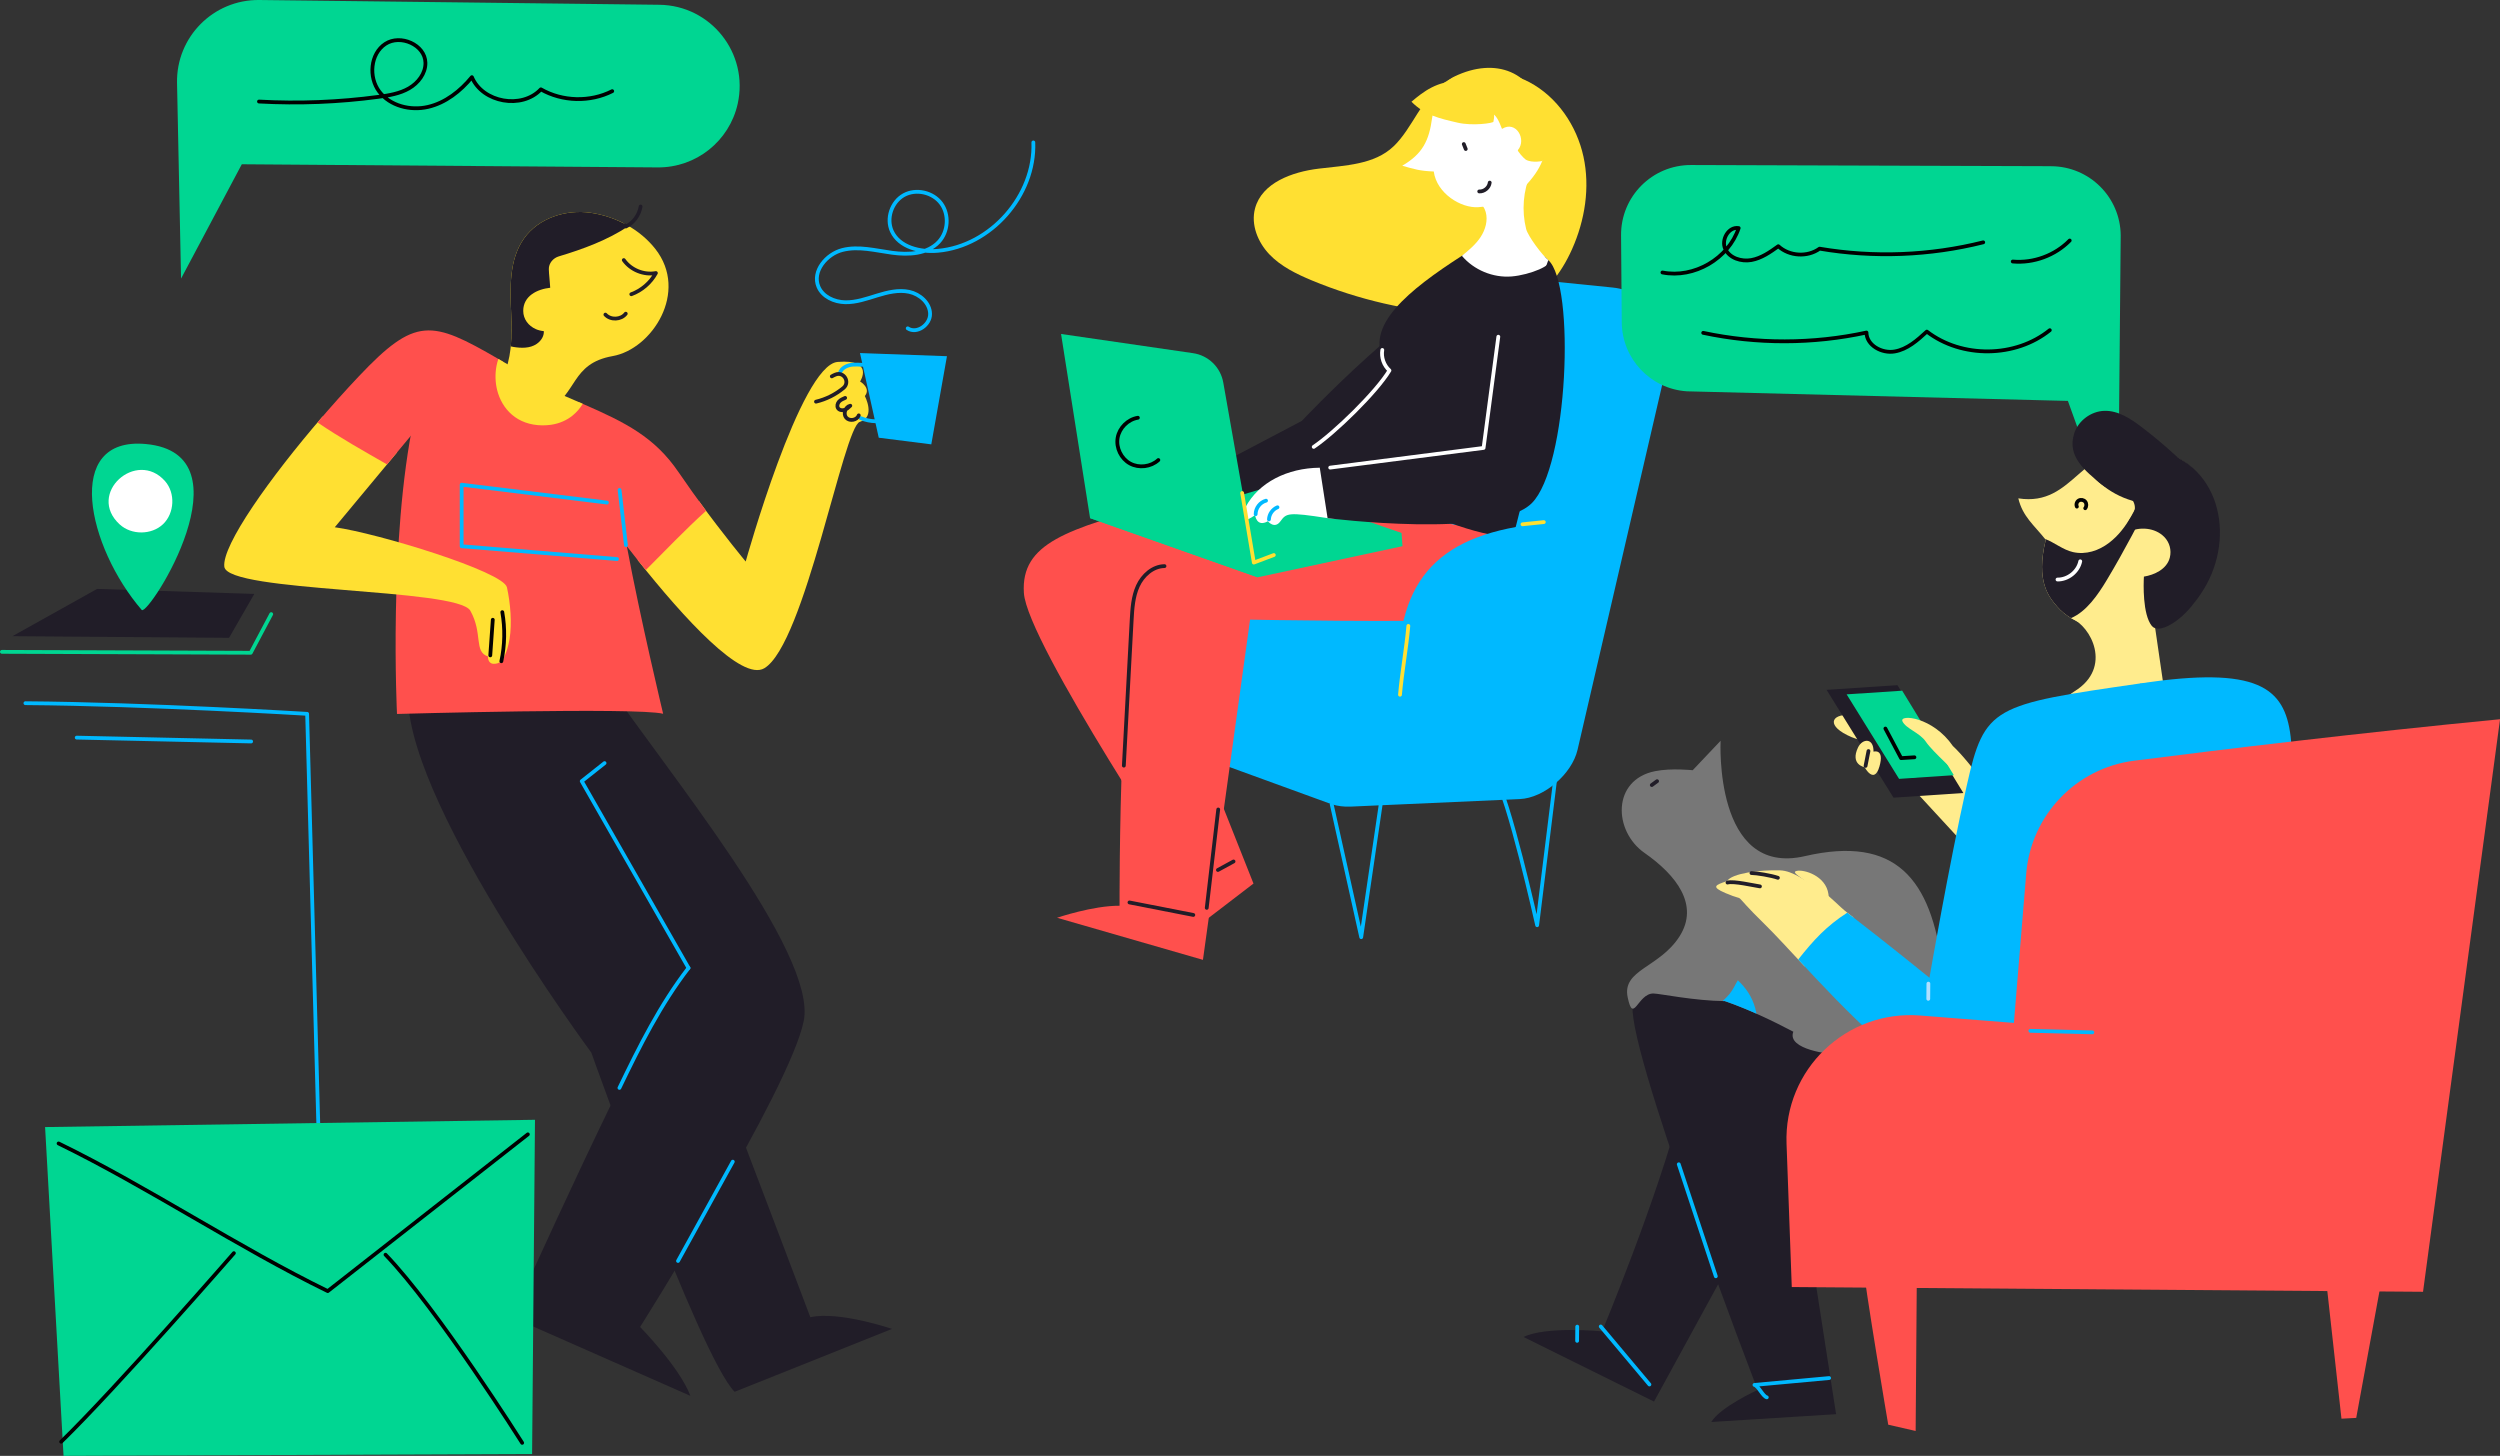 <?xml version="1.0" encoding="UTF-8"?>
<svg id="_Слой_1" data-name="Слой 1" xmlns="http://www.w3.org/2000/svg" viewBox="0 0 659.32 383.95">
  <rect x="0" y="0" width="659.32" height="383.95" fill="#333333" stroke="none"/>
  <defs>
    <style>
      .cls-1 {
        stroke: #fff;
      }

      .cls-1, .cls-2, .cls-3, .cls-4, .cls-5, .cls-6, .cls-7, .cls-8 {
        fill: none;
        stroke-linecap: round;
        stroke-linejoin: round;
      }

      .cls-2 {
        stroke: #ffe032;
      }

      .cls-3 {
        stroke: #211d28;
      }

      .cls-4 {
        stroke: #000;
      }

      .cls-5 {
        stroke: #00b9ff;
      }

      .cls-6 {
        stroke: #00d692;
      }

      .cls-7 {
        stroke: #020202;
      }

      .cls-8 {
        stroke: #b0dfff;
      }

      .cls-9 {
        fill: #00d692;
      }

      .cls-10 {
        fill: #00b9ff;
      }

      .cls-11 {
        fill: #fff;
      }

      .cls-12 {
        fill: #ffec8d;
      }

      .cls-13 {
        fill: #ffe032;
      }

      .cls-14 {
        fill: #ff504d;
      }

      .cls-15 {
        fill: #211d28;
      }

      .cls-16 {
        fill: #777;
      }
    </style>
  </defs>
  <g id="Tablet">
    <polygon class="cls-15" points="25.61 155.31 3.27 167.78 60.41 168.21 67.07 156.63 25.61 155.31"/>
    <path class="cls-6" d="M.5,171.91c21.88,.08,43.75,.16,65.63,.24,1.8-3.4,3.6-6.8,5.4-10.19"/>
    <path class="cls-9" d="M37.4,160.89c-14.34-16.62-20.87-45.8,1.04-43.79,28.01,2.58,.97,45.08-1.04,43.79Z"/>
    <path class="cls-11" d="M31.59,138.32c3.09,2.83,8.38,2.8,11.41-.08,3.03-2.89,3.3-8.21,.53-11.35-7.54-8.55-20.83,3.31-11.94,11.44Z"/>
  </g>
  <g id="Table">
    <g>
      <path class="cls-5" d="M6.7,185.45c32.28,.24,74.3,2.81,74.3,2.81l3.53,129.9"/>
      <line class="cls-5" x1="20.23" y1="194.53" x2="66.23" y2="195.55"/>
    </g>
  </g>
  <g id="Man_1" data-name="Man 1">
    <g id="Legs">
      <path class="cls-15" d="M160.18,180.27c14.99,22.26,55.43,70.95,51.79,88.99-3.63,18.04-43.16,80.7-43.16,80.7,0,0,10.41,10.57,13.27,18.17l-47.06-20.76s35.57-79.01,40.85-83.05l-43.37-90.29,27.68,6.23Z"/>
      <path class="cls-15" d="M107.7,181.63c-2.54,27.38,48.24,95.96,48.24,95.96,0,0,28.54,80.08,37.8,89.47l41.51-16.59s-13.95-4.77-21.54-3.08c0,0-62.3-164.85-65.19-167.79-2.89-2.94-40.82,2.02-40.82,2.02Z"/>
      <path class="cls-5" d="M181.58,255.28c-9.39-16.42-18.78-32.84-28.16-49.26,2-1.59,4.01-3.18,6.02-4.77"/>
      <path class="cls-5" d="M181.58,255.28c-7.44,9.67-12.91,20.61-18.22,31.63"/>
      <path class="cls-5" d="M193.26,306.36c-4.82,8.73-9.64,17.46-14.45,26.19"/>
    </g>
    <g id="Hand_2" data-name="Hand 2">
      <path class="cls-13" d="M228.08,104.45c1.72-2.12-1.25-3.84-1.25-3.84,0,0,3.88-5.93-5.92-5.16-9.8,.78-24.25,52.64-24.25,52.64,0,0-5.79-6.95-12.37-15.98-5.49,5.07-10.83,10.3-16.15,15.54,12.27,15.43,27.46,32.11,33.42,28.59,10.7-6.31,20.93-63.74,25.19-64.98,4.27-1.25,1.33-6.81,1.33-6.81Z"/>
      <path class="cls-14" d="M178.95,124.53c-6.24-9.2-13.94-13.11-25.27-18.03-.31-.14-.64-.28-.96-.42-2.43,2-5.42,3.35-8.52,3.44l1.1,2.51,5.22,11.92s6.41,9.32,14.8,20.11c1.6,2.06,3.28,4.18,4.99,6.29,5.26-5.26,10.39-10.65,15.9-15.64-2.33-3.14-4.83-6.62-7.26-10.19Z"/>
      <polygon class="cls-10" points="226.8 93.11 231.75 115.44 245.61 117.19 249.74 93.94 226.8 93.11"/>
      <path class="cls-5" d="M229.58,96.09c-1.49,.31-3.03-.02-4.55,.07-1.52,.09-3.21,.85-3.56,2.33"/>
      <path class="cls-5" d="M226.95,110.26c2.57,1.07,5.54,1.13,8.16,.17"/>
      <path class="cls-3" d="M215.2,105.93c2.65-.62,5.15-1.88,7.24-3.61,1.84-1.53,.09-4.44-2.12-3.53-.33,.13-.64,.29-.95,.47"/>
      <path class="cls-3" d="M222.89,104.94c-.58,.25-1.19,.5-1.61,.97s-.61,1.21-.27,1.74c.35,.53,1.11,.65,1.71,.45s1.08-.66,1.53-1.1c-1.32,.28-1.95,2.16-1.06,3.17s2.84,.64,3.29-.63"/>
    </g>
    <g id="Body">
      <path class="cls-14" d="M165.32,144.07c-1.68-9-2.79-16.58-2.41-19.31,.53-3.72-5.26-9.66-11.9-15.17-.55-.46-1.11-.9-1.67-1.35-2.77,1.31-5.88,1.75-8.91,.73-.51-.17-.98-.38-1.43-.62-1.3-.33-2.52-.93-3.57-1.83-2.84-2.45-3.44-6.53-2.95-10.27l-1.55,.28-16.5,2.97c-1.15,3.62-4.33,6.6-5.23,10.81-6.77,31.92-4.5,77.98-4.5,77.98,0,0,63.41-1.79,70.19-.05,0,0-6.05-25.24-9.57-44.16Z"/>
      <path class="cls-5" d="M163.4,129.22c.56,4.85,1.12,9.7,1.68,14.54"/>
      <path class="cls-5" d="M160.06,132.54c-12.77-1.57-25.54-3.14-38.31-4.71,0,5.41,0,10.82,0,16.23,13.66,1.13,27.32,2.26,40.98,3.38"/>
    </g>
    <g id="Hand_1" data-name="Hand 1">
      <path class="cls-13" d="M88.29,139.05l16.42-19.75c-6.5-3.25-13-6.48-19.63-9.46-14.02,16.27-26.58,34.03-25.92,39.62,.8,6.85,61.51,5.59,64.88,11.6,3.37,6.01,.86,10.83,4.65,12.06,0,0-.12,1.82,1.39,1.94,1.62,.12,2.41-1.02,2.41-1.02,0,0,1.23-1.58,1.9-5.57,.67-3.99,.23-9.42-.7-13.58-.93-4.16-34.24-14.31-45.41-15.84Z"/>
      <path class="cls-14" d="M132.62,95.36c-.4-.24-.81-.47-1.19-.7-17.65-10.23-21.85-11.24-36.84,4.63-3.61,3.82-7.29,7.93-10.85,12.12,5.88,4.01,12.12,7.51,18.33,11.07l9.31-11.2,2.39-2.87,17.33-5.59,1.73-.56c-.63-2.19-.61-4.64-.2-6.91Z"/>
      <path class="cls-7" d="M129.96,163.45c-.22,3.13-.44,6.26-.66,9.39"/>
      <path class="cls-7" d="M132.47,161.44c.75,4.28,.67,8.7-.25,12.95"/>
    </g>
    <path id="Steam" class="cls-5" d="M239.39,86.59c2.39,1.6,5.95-.93,5.9-3.81-.04-2.88-2.69-5.2-5.5-5.81-2.81-.61-5.73,.12-8.48,.96-2.75,.85-5.53,1.84-8.41,1.78-2.88-.06-5.94-1.44-7.06-4.1-1.7-4.05,2.1-8.62,6.36-9.69,4.26-1.07,8.7,.15,13.05,.74,4.35,.6,9.33,.35,12.33-2.86,2.51-2.68,2.82-7.18,.64-10.14-2.18-2.96-6.64-3.98-9.85-2.2-3.21,1.78-4.7,6.17-3.17,9.51,1.96,4.27,7.48,5.59,12.16,5.17,13.94-1.25,25.69-14.59,25.16-28.58"/>
    <g id="Head">
      <path class="cls-13" d="M172.83,65.65c-4.09-5.2-10.46-8.57-17.01-9.53-6.55-.96-13.78,1.36-17.62,6.76-3.97,5.59-3.69,13.04-3.38,19.89,.22,4.98,.22,10-1.41,14.77-.26,.77-.64,1.66-1,2.59,.03,.04,.08,.06,.11,.1,2.34,2.9,4.79,5.71,7.17,8.59,1.69,.12,3.37,.06,4.62-.6,8.1-4.24,6.13-12.34,17.27-14.31,10.36-1.83,20.16-16.92,11.25-28.26Z"/>
      <path class="cls-15" d="M141.29,86.78c-1.93-.83-3.3-2.64-3.3-4.79,0-3.92,3.65-5.72,7.11-6.1,0-.12-.02-.25-.02-.36-.07-1.52-.3-3.02-.34-4.54-.04-1.57,1.16-2.94,2.61-3.37,6.33-1.9,12.87-4.28,18.44-8.01-3.07-1.79-6.49-2.98-9.97-3.49-6.55-.96-13.78,1.36-17.62,6.76-3.97,5.59-3.69,13.04-3.38,19.89,.13,2.87,.17,5.74-.12,8.58,.24,.05,.49,.11,.73,.15,1.99,.33,4.34,.41,6.1-.8,1.28-.88,1.96-2.13,1.89-3.37-.73-.07-1.45-.24-2.13-.54Z"/>
      <path class="cls-13" d="M153.68,106.5c-.7,1.17-1.6,2.22-2.67,3.09-1.53,1.23-3.43,2.11-5.71,2.44-.71,.1-1.46,.15-2.24,.15-6.73-.05-10.71-4.31-11.96-9.35-.5-2.05-.55-4.23-.16-6.31,.12-.63,.28-1.25,.49-1.86,2.64,1.53,5.58,3.27,8.91,5.18l-1.6,.51c.67,.46,1.37,.96,2.1,1.48l-.51-1.17c4.96,2.25,9.38,4.1,13.36,5.83Z"/>
      <path class="cls-3" d="M164.51,68.59c1.86,2.62,5.31,4.01,8.47,3.42-1.4,2.56-3.75,4.59-6.49,5.59"/>
      <path class="cls-3" d="M159.66,82.97c1.38,1.5,4.13,1.38,5.37-.24"/>
      <path class="cls-3" d="M164.76,59.42l.31,.31c2.04-.96,3.51-3.05,3.88-5.27"/>
    </g>
  </g>
  <g id="Woman">
    <g id="Armchair">
      <path class="cls-10" d="M405.98,73.88l19.31,1.95c9.86,1,16.61,10.42,14.37,20.08l-23.62,101.85c-1.47,6.32-8.75,12.69-15.24,12.98l-44.69,1.99c-1.66,.07-3.33-.14-4.92-.63l-42.73-15.56,20.67-58.51,76.84-64.15Z"/>
      <polyline class="cls-5" points="351.2 212.09 358.99 247.16 364.1 212.34"/>
      <path class="cls-5" d="M394.2,205.02c3.5,4.44,11.19,38.99,11.19,38.99l5.18-41.93-16.36,2.94Z"/>
    </g>
    <g id="Legs-2" data-name="Legs">
      <path class="cls-14" d="M306.41,132.68c-24.97,6.87-37.23,10.53-36.38,23.71,.84,13.17,44.08,77.92,44.08,77.92l-.56,11.75,17.03-13.04-26.76-67.44,37.3-20.88-34.71-12.02Z"/>
      <path class="cls-14" d="M399.11,141.36c-.65,5.18-1.71,21.16-13.47,22.01-11.76,.85-55.96,.05-55.96,.05l-12.43,89.72-38.47-11.1s9.43-3.22,16.48-3.17c0,0-.33-81.35,7.26-89.29,7.58-7.94,63.59-14.57,63.59-14.57l33.01,6.35Z"/>
      <path class="cls-3" d="M307.11,149.3c-3.08,.04-5.74,2.43-7.02,5.23-1.28,2.8-1.47,5.96-1.64,9.04-.69,12.78-1.38,25.56-2.06,38.35"/>
      <path class="cls-3" d="M321.28,213.48c-1.01,8.65-2.02,17.3-3.03,25.95"/>
      <path class="cls-3" d="M297.87,238c5.61,1.1,11.23,2.2,16.84,3.3"/>
      <path class="cls-3" d="M325.32,227.19c-1.37,.75-2.75,1.5-4.12,2.25"/>
    </g>
    <polygon id="Keyboard" class="cls-9" points="331.67 152.25 369.88 144.04 369.62 140.56 326.89 125.77 287.48 136.64 331.67 152.25"/>
    <path id="Hair" class="cls-13" d="M367.53,38.58c-5.05,4.87-12.81,5.05-19.77,5.9-6.96,.85-14.96,3.71-16.77,10.49-1.14,4.27,.73,8.91,3.78,12.11,3.05,3.19,7.14,5.18,11.22,6.88,12.28,5.09,25.42,8.12,38.7,8.91,5.45,.33,11.1,.24,16.1-1.95,6.42-2.82,10.96-8.81,13.81-15.21,3.4-7.62,4.78-16.28,3-24.43-1.78-8.15-6.9-15.7-14.27-19.61-6.45-3.42-16.19-4.19-22.48,.15-6.04,4.17-8.23,11.86-13.32,16.78Z"/>
    <path id="Hand_2-2" data-name="Hand 2" class="cls-15" d="M390.48,73.27c-16.69,5.33-47.15,37.73-47.15,37.73l-31.16,16.4,12.96,3.81,44.33-13.12,21.02-44.82Z"/>
    <g id="Body-2" data-name="Body">
      <path class="cls-15" d="M385.53,67.47c-13.81,8.89-26.05,18.61-20.24,28.08,0,0-4.84,16.85-23.74,23.38,0,0,44.19,24.29,57.55,22.42,0,0,18.57-67.79,8.02-73.76-10.56-5.97-21.6-.13-21.6-.13Z"/>
      <path class="cls-1" d="M364.55,92.29c-.33,1.97,.41,4.08,1.89,5.41-3.42,5.7-14.47,16.46-19.98,20.16"/>
    </g>
    <g id="Head-2" data-name="Head">
      <path class="cls-11" d="M404.41,36.84c-.08-2.27-1.04-5.51-1.86-7.24-1.51-3.2-5.25-3.42-8.43-3.55-5.22-.2-10.38,.59-15.57,.98-.38,1.25-.66,2.61-.86,4.07-.81,6-2.5,9.47-7.88,12.61,3.17,.9,4.61,1.38,8.31,1.52,.78,5.78,7.17,9.72,11.76,9.41,6.87-.46,11.71-4.04,15.01-8.8,.77-1.11,1.38-2.23,1.84-3.37,.16-.41-2.64-3.85-2.32-5.63Z"/>
      <path class="cls-13" d="M382.27,29.05c3.32,.44,6.42,.86,9.7,.47,3.02-.36,3.94,4.61,4.2,4.45,3.64-2.28,6.54,2.82,4.13,5.62-.18,.22,1.61,2.22,2.06,2.49,.88,.53,2,.59,3,.55,.46-.02,.92-.08,1.37-.16,1.36-3.36,1.46-6.87,.66-10.78-2.7-13.34-13.26-16.59-23.76-11.54-3.09,1.48-4.7,4.63-5.55,8.67,1.53,.13,3.4,.13,4.18,.23Z"/>
      <path class="cls-13" d="M372.24,26.83c3.57,3.57,7.3,4.39,12.22,5.53,3.92,.91,9.39,.12,9.4-.27,1.28-5.49-3.84-10.38-9.14-10.62-5.52-.25-9.37,2.71-12.48,5.36Z"/>
      <path class="cls-3" d="M386.04,37.99l.52,1.31"/>
      <path class="cls-3" d="M390.11,50.49c1.33,.08,2.63-1.01,2.77-2.33"/>
      <path class="cls-11" d="M386.66,52.07c2.32-.27,4.53,1.59,5.16,3.83,.63,2.24-.08,4.7-1.36,6.64s-3.11,3.46-4.92,4.93c3.17,3.74,8.2,5.83,13.1,5.44,4.89-.4,11.26-3.09,9.7-4.31s-5.38-6.31-5.86-8.22c-1.2-4.83-.78-10.05,1.18-14.62-3.76,1.81-7.53,3.62-11.29,5.43"/>
    </g>
    <g id="Armrest">
      <path class="cls-10" d="M412.38,137.6c-29.17,1.55-42.5,11.61-43.57,36.34-1.07,24.73,38.06-8.99,38.06-8.99l5.51-27.35Z"/>
      <path class="cls-2" d="M371.42,165.07c-.48,5.74-1.72,12.41-2.2,18.15"/>
      <path class="cls-2" d="M401.52,138.27c1.88-.19,3.75-.39,5.63-.58"/>
    </g>
    <g id="Hand_1-2" data-name="Hand 1">
      <path class="cls-11" d="M348.06,123.35c-8.58,.08-16.11,3.9-19.55,10.36-3.45,6.47,2.49,2.14,2.49,2.14,0,0,.37,3.3,3.38,1.62,0,0,1.73,2.18,3.3,.02s1.95-2.47,12.45-.84c10.5,1.62-2.06-13.31-2.06-13.31Z"/>
      <path class="cls-15" d="M408.33,68.6c7.18,6.41,5.27,54.62-4.39,64.13-9.66,9.51-53.82,3.92-53.82,3.92l-2.06-13.31,42.39-4.63,17.88-50.12Z"/>
      <path class="cls-1" d="M395.15,88.8c-1.3,9.78-2.59,19.56-3.89,29.33-13.48,1.73-26.97,3.46-40.45,5.19"/>
      <path class="cls-5" d="M331.15,135.61c0-1.62,1.18-3.16,2.74-3.57"/>
      <path class="cls-5" d="M334.66,136.98c.05-1.38,.97-2.68,2.25-3.2"/>
    </g>
    <g id="Laptop_front" data-name="Laptop front">
      <path class="cls-9" d="M279.83,88.08l7.65,48.56,44.19,15.61-9.06-51.37c-.71-4.03-3.93-7.16-7.98-7.74l-34.79-5.06Z"/>
      <path class="cls-2" d="M327.59,130.02c.45,2.48,2.62,15.86,3.08,18.35,1.76-.66,3.51-1.33,5.27-1.99"/>
      <path class="cls-4" d="M300.09,110.17c-2.64,.43-4.89,2.66-5.34,5.3s.93,5.49,3.28,6.77,5.49,.89,7.46-.92"/>
    </g>
  </g>
  <g id="Message_1" data-name="Message 1">
    <path class="cls-9" d="M540.95,43.83l-94.98-.31c-10.24-.03-18.53,8.3-18.45,18.54l.18,22.93c.07,9.63,7.56,17.57,17.16,18.21l100.5,2.53,13.2,36.62,.73-80.28c-.09-10.07-8.26-18.19-18.33-18.23Z"/>
    <path class="cls-4" d="M438.43,71.86c8.31,1.65,17.44-3.66,20.11-11.71-2.65-.45-4.68,3.08-3.54,5.51,1.14,2.43,4.25,3.4,6.89,2.92,2.64-.48,4.92-2.08,7.1-3.65,2.89,2.67,7.69,2.96,10.88,.65,14.3,2.43,29.09,1.86,43.16-1.67"/>
    <path class="cls-4" d="M530.82,68.97c5.49,.49,11.16-1.6,15.02-5.54"/>
    <path class="cls-4" d="M449.18,87.78c14.14,3.01,28.92,2.99,43.06-.08,.04,3.38,4.06,5.57,7.4,5,3.34-.56,6.03-2.96,8.52-5.25,9.24,7.1,23.36,6.94,32.43-.37"/>
  </g>
  <g id="Message_2" data-name="Message 2">
    <path class="cls-9" d="M47.75,73.48s-.61-29.87-1.06-51.59C46.44,9.77,56.27-.14,68.39,0l105.49,1.26c13.62,.16,23.64,12.82,20.67,26.12h0c-2.2,9.86-10.99,16.85-21.09,16.77l-109.69-.83-16.02,30.15Z"/>
    <path class="cls-4" d="M68.3,26.78c10.51,.58,21.08,.16,31.51-1.24,2.78-.37,5.62-.84,8.05-2.24s4.39-3.93,4.34-6.74c-.09-4.75-6.6-7.6-10.57-4.99-3.97,2.6-4.48,8.81-1.61,12.59,2.87,3.78,8.22,5.11,12.85,4.04s8.56-4.18,11.58-7.85c2.85,6.72,13.2,8.55,18.19,3.21,5.67,3.25,12.99,3.44,18.82,.48"/>
  </g>
  <g id="Man_2" data-name="Man 2">
    <g id="Legs-3" data-name="Legs">
      <path class="cls-15" d="M443.38,291.71c-6.1,23.97-20.85,59.4-20.85,59.4,0,0-14.8-1.43-20.74,1.49l34.42,17.04,26.69-48.83-19.52-29.1Z"/>
      <path class="cls-15" d="M430.76,264.31c-3.35,8.53,32.79,102.25,32.79,102.25,0,0-9.91,4.53-12.24,8.46l32.92-2.06-11.93-76.76,63.52-1.5-16.53-33.69s-74.31-7.14-81.91-3.25c-7.6,3.89-6.63,6.53-6.63,6.53Z"/>
      <path class="cls-5" d="M442.74,307.05c3.26,9.85,6.51,19.7,9.77,29.54"/>
      <path class="cls-5" d="M422.16,349.83c4.28,5.1,8.56,10.2,12.84,15.3"/>
      <path class="cls-5" d="M482.39,363.43c-6.56,.6-13.12,1.21-19.69,1.81,1.09,.32,2.16,2.96,3.25,3.28"/>
      <path class="cls-5" d="M415.96,349.87c0,1.25-.02,2.5-.03,3.75"/>
    </g>
    <g id="Cat">
      <path class="cls-16" d="M446.41,203.13l7.36-7.77s-1.84,35.99,22.21,30.43c24.04-5.56,33.35,5.99,36.3,29.49,2.95,23.5-28.87,22.74-28.87,22.74,0,0-12.31-1.06-10.46-5.93-5.26-2.77-11.82-5.93-18.06-8.07-7.95-.06-17.21-1.99-18.84-2.01-4.17-.03-5.28,8.31-6.79,.99s8.41-7.76,13.69-16.07c5.28-8.31-.92-16.18-9.23-21.98-8.3-5.8-8.6-19.3,2.76-21.57,4.36-.87,9.92-.25,9.92-.25Z"/>
      <path class="cls-10" d="M462.88,265.83c-.85-3.07-2.5-5.35-4.56-7.3-.71,1.16-1.25,2.45-2.13,3.53-.59,.73-1.23,1.36-1.89,1.94,.2,0,.39,.01,.59,.01,2.77,.96,5.61,2.11,8.37,3.34-.12-.51-.24-1.03-.38-1.53Z"/>
      <path class="cls-3" d="M437.02,206.02l-1.4,1.02"/>
    </g>
    <g id="Head-3" data-name="Head">
      <path class="cls-12" d="M546.18,163.01c5.28,2.04,11.04,13.06,.95,19.29s23.8,.88,23.8,.88l-2.89-19.86-21.87-.3Z"/>
      <path class="cls-12" d="M539.52,142.37c-2.71,11.05,.9,15.14,3.06,17.66,4.15,4.84,12.95,7.13,19.28,6.34,8.42-1.05,15.23-4.97,19.61-12.24,7.98-13.26,2.86-34.1-15.68-35.96-17.1-1.71-18.54,15.6-33.5,13.26,1.14,4.8,4.08,6.97,7.24,10.94Z"/>
      <path class="cls-15" d="M568.47,129.14c-.06-.03-.11-.06-.16-.09-.72-.39-1.48-.7-2.23-1.03-2.62,5.48-4.92,11.38-9.86,15.14-2.72,2.07-6.11,3.21-9.52,2.44-2.66-.6-4.88-2.54-7.39-3.48,.07,.09,.14,.17,.21,.26-2.71,11.05,.9,15.14,3.06,17.66,.97,1.13,2.21,2.12,3.6,2.97,4.07-1.7,7.11-6.16,9.47-10.09,4.63-7.72,8.79-15.72,12.82-23.77Z"/>
      <path class="cls-15" d="M565.79,118.18c-6.81-.68-11.13,1.65-14.81,4.56,.31,3.98,4.95,6.58,9.55,7.8,2.06,.55,3.22,3.21,2.01,5.04-1.45,2.18-2.38,3.81-1.32,4.74,3.04-1.48,7.09-1.2,9.53,1.26,1.42,1.43,1.99,3.51,1.49,5.48-.79,3.09-4.12,4.57-6.83,5.01-.11,1.81-.38,9.95,2.08,13,1.86,2.3,7.54-1.17,11.11-5.99,.99-1.13,2.53-3.46,3.29-4.86,8.03-14.7,2.45-34.16-16.09-36.02Z"/>
      <path class="cls-1" d="M548.62,148.03c-.56,2.72-3.22,4.85-6,4.81"/>
      <path class="cls-7" d="M547.73,133.61c-.27-.56-.03-1.31,.51-1.62s1.3-.16,1.69,.32,.39,1.24,0,1.73"/>
      <path class="cls-15" d="M547.01,114.31c1.1-3.36,4.44-5.86,7.98-5.96,3.68-.1,6.98,2.11,9.91,4.34,3.07,2.35,6.03,4.83,8.87,7.44,2.39,2.19,4.9,5.24,3.87,8.31-.81,2.41-3.5,3.62-5.99,4.09-6.29,1.19-12.71-.84-17.56-4.89-4.06-3.38-9.06-7.23-7.06-13.34Z"/>
    </g>
    <path id="Body-3" data-name="Body" class="cls-10" d="M564.77,180.18c30.42-4.48,37.79,.93,39.34,14.13,1.55,13.2-2.7,84.48-2.7,84.48l-82.84-1.45,13.38-80.28,32.81-16.89Z"/>
    <g id="Wrist">
      <path class="cls-12" d="M515.04,196.76c4.66,4.23,14.11,17.79,14.11,17.79l-10.44,8.85-17.91-19.43,14.24-7.2Z"/>
      <path class="cls-12" d="M487.86,188.57c-5.03-.31-6.41,2.94,.5,5.85,6.91,2.91-.5-5.85-.5-5.85Z"/>
      <polygon class="cls-15" points="500.42 180.7 481.72 181.93 499.37 210.37 517.79 209.14 500.42 180.7"/>
      <polygon class="cls-9" points="501.66 182.15 487.01 183.12 500.84 205.41 515.28 204.44 501.66 182.15"/>
      <path class="cls-12" d="M515.04,196.76c-5.28-7.73-14.19-8.48-13.31-6.53,.89,1.96,4.59,2.98,6.2,5.42s8.91,9.02,8.91,9.02l-1.81-7.91Z"/>
      <path class="cls-12" d="M490.02,197.12c1.14-2.38,4.14-2.63,4.08,1.11,0,0,2.96-.92,1.56,3.93s-3.92,.17-3.92,.17c0,0-3.89-.65-1.72-5.21Z"/>
      <path class="cls-3" d="M492.77,198.07c-.26,1.31-.51,2.62-.77,3.92"/>
      <path class="cls-4" d="M497.23,192.14c1.38,2.6,2.76,5.2,4.14,7.8,1.17-.07,2.34-.15,3.52-.22"/>
    </g>
    <g id="Hand">
      <path class="cls-12" d="M488.82,241.96c-.55-.42-1.1-.85-1.65-1.27-2.17-1.67-4.28-4.12-6.42-5.5-4.54-2.92-7.95-5.53-11.27-5.65-5.34-.19-12.79,.79-13.99,2.82-3.12,1.05-4.3,1.5-.48,3.15,6.63,2.85,.42-1.52,10.51,8.36,2.61,2.56,6.24,6.52,10.42,11,4.1-4.49,8.38-8.81,12.88-12.91Z"/>
      <path class="cls-10" d="M518.69,207.15c-4.71,20.98-9.84,50.71-9.84,50.71,0,0-11.01-8.96-21.68-17.16-5.47,3.52-8.82,7.16-12.93,12.35,12.04,12.95,29.63,31.68,40.26,32.49,20.02,1.53,28.97-67.69,28.97-67.69l21.3-37.66c-39.27,5.66-41.37,5.99-46.08,26.97Z"/>
      <path class="cls-3" d="M455.59,232.76c1.6-.47,6.9,.77,8.56,1.01"/>
      <path class="cls-3" d="M461.91,230.25c1.36,0,5.17,.63,6.97,1.25"/>
      <path class="cls-12" d="M478.83,235.29c-1.91-3.28-6.97-5.13-5.03-5.6s7.73,1.27,8.41,6.11c.69,4.84-3.38-.51-3.38-.51Z"/>
      <path class="cls-8" d="M508.57,259.41l-.03,4.01"/>
    </g>
    <g id="Armchair-2" data-name="Armchair">
      <path class="cls-14" d="M491.07,331.42c.74,8.05,6.91,44.31,6.91,44.31l7.23,1.66,.31-41.03-14.45-4.94Z"/>
      <path class="cls-14" d="M621.4,373.95l7.63-41.54-15.34,7.27,3.82,34.47c1.3-.06,2.59-.12,3.89-.21Z"/>
      <path class="cls-14" d="M659.32,189.68c-37.17,3.6-73.19,7.96-96.5,10.94-15.32,1.96-27.18,14.37-28.45,29.76l-3.25,39.39-24.69-1.95c-19.5-1.54-35.99,14.26-35.27,33.81l1.38,37.8,166.48,1.25,20.31-151Z"/>
      <path class="cls-5" d="M535.47,271.86c5.45,.13,10.9,.27,16.34,.4"/>
    </g>
  </g>
  <g id="Mail">
    <polygon class="cls-9" points="11.89 297.24 16.76 383.95 140.33 383.46 141.09 295.32 11.89 297.24"/>
    <path class="cls-4" d="M15.45,301.56c23.43,11.41,47.56,27.53,70.99,38.94,17.59-13.78,35.18-27.56,52.77-41.34"/>
    <path class="cls-4" d="M61.68,330.49s-31.03,35.62-45.54,49.73"/>
    <path class="cls-4" d="M101.67,330.9c13.62,14.08,36.04,49.62,36.04,49.62"/>
  </g>
</svg>